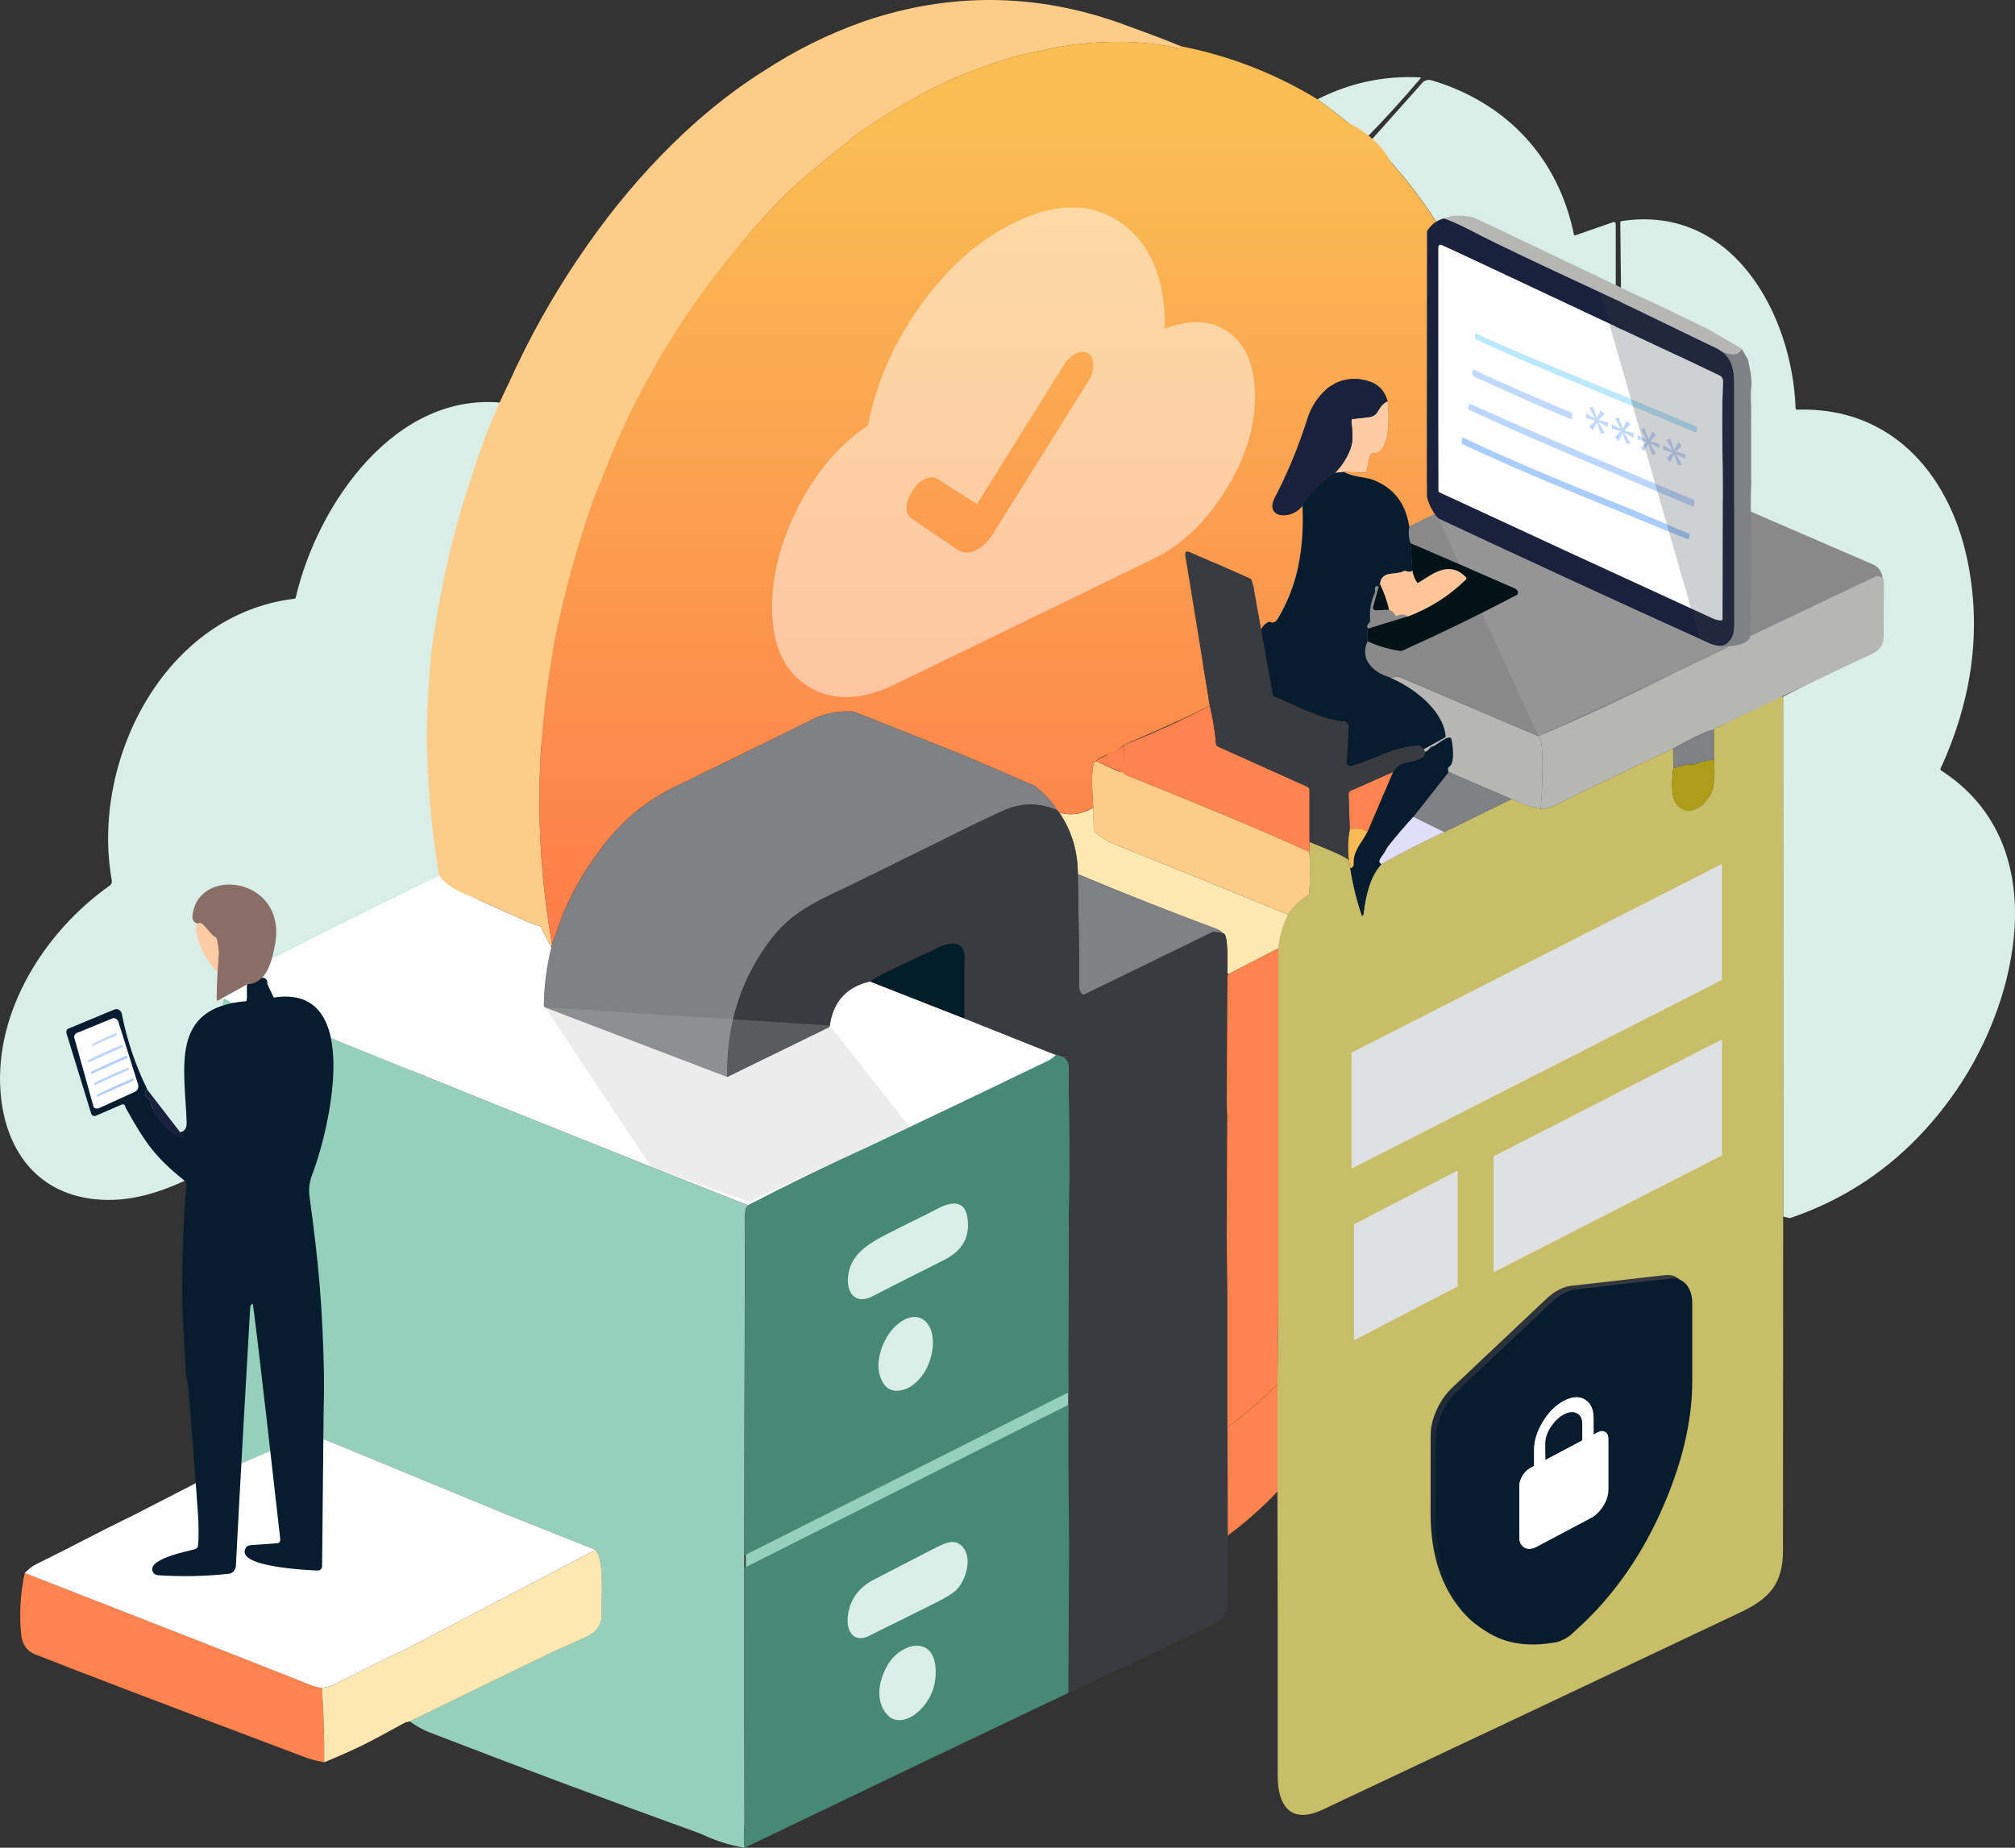 <?xml version="1.0" encoding="UTF-8"?>
<svg xmlns="http://www.w3.org/2000/svg" xmlns:xlink="http://www.w3.org/1999/xlink" viewBox="0 0 338.45 310.38">
  <rect x="0" y="0" width="338.45" height="310.38" fill="#333333" stroke="none"/>
  <defs>
    <linearGradient id="b" x1="244.39" y1="278.46" x2="276.05" y2="209.47" gradientUnits="userSpaceOnUse">
      <stop offset="0" stop-color="#071c2f"/>
      <stop offset="1" stop-color="#393b40"/>
    </linearGradient>
    <linearGradient id="c" x1="172.68" y1="194.53" x2="172.68" y2="22.3" gradientUnits="userSpaceOnUse">
      <stop offset="0" stop-color="#ff6a47"/>
      <stop offset=".72" stop-color="#fba650"/>
      <stop offset="1" stop-color="#fabd54"/>
    </linearGradient>
  </defs>
  <g style="isolation: isolate;">
    <g id="a" data-name="Layer 1">
      <path d="m316.29,94.13l-44.83-19.91-66.92,26.01,25.18,10.95c.7,1.26,2.14,2.18,3.7,2.61l1.28-.09c.19-.01.34,0,.44.05l23.26,9.91c4.12-1.74,8.19-3.56,12.23-5.45l45.65-20.35v-3.73Z" style="fill: #fff; mix-blend-mode: multiply; opacity: .42;"/>
      <polygon points="241.59 87.09 258.41 123.66 290.11 108.69 241.59 87.09" style="fill: #b6b6b5; mix-blend-mode: multiply; opacity: .26;"/>
      <g>
        <path d="m179.65,233.42c-.02-12.18.02-24.35.14-36.53.02-5.76-.01-11.53-.1-17.29-.02-1.11.19-1.86-.85-2.58l-1.28-.43c-.39.35-.7.7-1.18.93-10,4.84-20.02,9.63-30.07,14.38-6.86,3.11-13.68,6.42-20.46,9.95-.31.34-.47.89-.47,1.66-.07,21.15-.12,40.2-.13,104.83l53.97-27.15c.14-47.75.29-47.77.43-47.77Z" style="fill: #96d0bd;"/>
        <path d="m154.96,293.94s-.05-.01-.07-.03c0,0,0,.01.02.02.02,0,.04.01.06.01Z" style="fill: #96d0bd;"/>
        <path d="m156.88,252.47s-.06,0-.08,0c.02,0,.04,0,.06,0,0,0,.02,0,.02,0Z" style="fill: #96d0bd;"/>
      </g>
      <path d="m146.91,71.88c-5.88,2.08-11.46,4.85-16.73,8.3-12.44,7.8-23.25,19.58-31.34,31.73-4.42,6.56-8.24,13.44-11.48,20.65-2.46,4.99-4.52,10.15-6.17,15.46-2.63,7.73-4.6,15.63-5.92,23.69l-.9,5.5c-13.99,6.87-28,13.71-42.02,20.51-5.36,2.6-10.64,4.34-16.46,3.72-9.96-1.07-15.08-8.58-15.8-17.98-1.05-13.68,7.52-27.07,18.34-34.7.27-.19.41-.52.35-.85-3.61-19.99,8.78-44.73,30.66-47.33.12-.01.21-.1.24-.22,3.61-15.61,16.82-34.94,35.22-32.64.24.03.47-.1.57-.32,4.47-9.89,11.22-17.82,20.25-23.79l2.33.27c.76.09,1.33-.2,1.71-.85l1.03-1.78c13.02-4.58,27.84-1.31,33.68,12.28,2.37,5.51,3.18,11.61,2.45,18.33Z" style="fill: #d9eee7;"/>
      <path d="m229.43,23.23c-2.57-2.35-5.28-4.53-8.14-6.55,5.42-2.76,11.16-3.99,17.21-3.68.16,0,.19.07.08.19-2.94,3.47-5.99,6.82-9.15,10.05Z" style="fill: #d9eee7;"/>
      <path d="m254.76,79.53c-1.16-20.89-9.56-41.1-24.53-55.89l8.63-9.68c.45-.5.99-.65,1.64-.46,12.72,3.81,21.29,13.17,23.88,25.97.01.06.12.08.23.05,0,0,.01,0,.02,0l6.38-2.22c.15-.05.32.06.37.25,0,.04.01.07.01.11,0,10.39,0,20.78,0,31.19,0,1.78-.17,4.54.06,6.86.04.41-.12.51-.48.32-2.41-1.28-4.37-2.34-7.07-.96-3.07,1.57-6.11,3.06-9.14,4.46Z" style="fill: #d9eee7;"/>
      <path d="m299.52,204.35l-.03-87.33c4.83-2.5,9.73-4.87,14.69-7.12,1.41-.64,2.13-1.75,2.15-3.32.04-2.9.03-5.81-.03-8.72-.03-1.55-.61-2.57-1.74-3.06-13.98-6.05-28.05-12.13-42.21-18.23-.13-.06-.22-.17-.22-.29.21-12.97.22-25.93.02-38.9,0-.12.09-.22.21-.24,18.64-2.88,28.68,15.64,29.24,31.45,0,.13.11.23.25.22,0,0,0,0,0,0,16.32-.52,26.11,11.52,28.83,26.42,2.15,11.78.23,23.08-4.73,33.87-.06.12-.01.26.1.33,18.98,12.24,13.13,38.26,2.64,53.58-7.16,10.46-16.46,17.65-27.89,21.56-.11.04-.26.04-.43,0l-.85-.23Z" style="fill: #d9eee7;"/>
      <path d="m233.07,67.41c.28,1.84.63,8.97-2.51,8.76-.21-.02-.41.18-.47.46l-.55,2.56c-.03.14-.2.23-.4.22l-3.37-.14-1.55.18c1.15-1.17,2.01-2.52,2.59-4.03.58-1.5.3-3.08.18-4.67-.01-.2.06-.37.16-.38l2.68-.3c.73-.08,1.25-.39,1.55-.92.54-.97,1.11-1.56,1.69-1.75Z" style="fill: #fdcca7;"/>
      <path d="m225.76,79.28c1.65.95,3.45.79,4.87,1.33,3.47,1.33,5.51,3.95,6.1,7.84-.2.94-.14,1.87.2,2.81l.31,4.64c-.34.18-.69.19-1.06.04-.14-.06-.29-.06-.41,0-1.49.74-3.71-.17-3.99,2.16l-.2.46c-.51-.23-.72-.03-.62.6.02.15,0,.32-.07.46-.65,1.47-.9,3.01-.76,4.62,0,.13-.05.26-.15.36-.38.36-.45.68-.2.97-.17.78-.2,1.5-.07,2.14-1.44,2.99.94,5.32,3.72,6.08,3.84,1.62,8.87,5.29,9.4,9.76.02.15-.05.29-.18.36l-3.53,1.96-.51-.51c-.09-.08-.24-.13-.43-.12-4.16.21-7.37,2.37-11.17,3.41-.35.09-.71-.1-.81-.43-.02-.06-.03-.13-.02-.2l.35-5.89c.03-.49-.3-.91-.72-.94-3.73-.26-8.31-2.73-11.78-4.2-.14-.06-.23-.18-.26-.32l-1.96-10.91c.27-.54.67-.95,1.19-1.24.11-.06.26-.06.41,0,.47.18.86,0,1.18-.52,3.54-5.91,4.51-12.23,4.19-19.1,1.36-2.2,3.17-4.01,5.42-5.44l1.55-.18Z" style="fill: #071c2f;"/>
      <path d="m236.93,91.25c5.81,2.49,11.61,5.01,17.4,7.55.55.24.74.6.58,1.06-6.32,3.33-12.75,6.46-19.29,9.41-.14.06-.29.09-.45.07-1.89-.27-3.71-.81-5.46-1.61-.12-.64-.1-1.36.07-2.14l6.66-2.04c3.7-1.39,6.95-3.46,9.76-6.21.11-.11.11-.28,0-.38-2.77-2.8-5.38-.69-7.92.91-.11.07-.25.04-.32-.07-.38-.59-.62-1.23-.73-1.9l-.31-4.64Z" style="fill: #021216;"/>
      <path d="m236.45,103.54c-.57-.39-1.16-.42-1.77-.1-.11.06-.24.02-.3-.09-.24-.44-.59-.75-1.06-.93-.36-1.49-.87-2.93-1.53-4.31.28-2.33,2.5-1.42,3.99-2.16.13-.06.28-.06.41,0,.37.15.72.14,1.06-.04.11.68.35,1.31.73,1.9.07.11.21.13.32.07,2.54-1.6,5.15-3.71,7.92-.91.11.11.11.28,0,.38-2.81,2.74-6.07,4.81-9.76,6.21Z" style="fill: #fec698;"/>
      <path d="m231.78,98.1c.66,1.38,1.17,2.82,1.53,4.31l-2.24.11c-.24.01-.45-.19-.45-.45,0-.05,0-.1.02-.15l.95-3.36.2-.46Z" style="fill: #021216;"/>
      <path d="m299.15,117.01c-3.65,1.76-7.3,3.52-10.96,5.28-.18.09-.2.17-.33.31-1.48.08-5.32,2.4-6.83,3.15-6.73,3.14-13.41,6.35-20.06,9.65-.67.33-1.4.49-2.19.47.2-2.01.75-11.8-.37-12.22,7.89-3.34,15.63-6.95,23.22-10.81l16.04-7.64c.36-.17.77-.13,1.08.12.85.68,1.38,1.7,1.24,2.88-.15,1.21-.09,4.59-.59,5.41-.11.17-.17.33-.15.39.12.5.03.94-.28,1.31-.13.15-.18.31-.16.43l.09.43c.02.11.11.2.22.24.27.08.28.28.03.59Z" style="fill: #b6b6b5;"/>
      <path d="m188.52,4.02c-14.47-5.22-28.96-5.36-43.48-.41-5.88,2.08-11.46,4.85-16.73,8.3-12.44,7.8-23.25,19.58-31.34,31.73-4.42,6.56-8.24,13.44-11.48,20.65-2.46,4.99-4.52,10.15-6.17,15.46-2.63,7.73-4.6,15.63-5.92,23.69l-.9,5.5c-.44,4.65-.71,9.17-.8,13.54,0,8.27.69,16.47,2.06,24.61.91,1.18,2.1,2.09,3.58,2.74,3.59,1.56,7.17,3.16,10.73,4.79.79.36,1.6.65,2.43.88.16.04.28.14.34.26l1.76,3.41.12-.58c-2.64-15.06-2.8-30.16-.5-45.28l.93-5.69c1.65-8.13,3.85-16.1,6.61-23.92l2.1-5.22c2.22-5.64,4.83-11.1,7.82-16.37l.78-1.39c3.56-6.18,7.59-12.03,12.09-17.55,3.13-3.91,6.48-7.63,10.06-11.16l2.83-2.54,7.9-6.47,1.51-1.08c2.76-1.94,5.63-3.72,8.59-5.34,3.74-2.16,7.65-3.94,11.73-5.34,3.2-1.22,6.49-2.14,9.85-2.77,3.37-.78,6.78-1.24,10.24-1.37,4.22-.22,8.35.09,12.4.93.42.23.67.14.74-.25-2.34-.97-5.63-2.22-9.86-3.74Z" style="fill: #fdcc89;"/>
      <path d="m258.41,123.66c1.12.41.57,10.21.37,12.22-1.86-.35-3.49-.89-4.88-1.64l-10.59-4.55c-.18-.4-.16-.69.06-.86.1-.08.19-.17.28-.28.82-1.03-2.36-3.27-3.06-3.13-.14.03-.27.11-.36.24-.24.31-.53.54-.87.67l-.25-.45,3.53-1.96c.12-.07.19-.21.18-.36-.53-4.47-5.56-8.14-9.4-9.76l1.28-.09c.19-.01.34,0,.44.05l23.26,9.91Z" style="fill: #b6b6b5;"/>
      <path d="m299.15,117.01c.12.03.23.03.33,0l.03,87.33c-.02,18.7-.03,37.39-.03,56.08,0,5.63-2.28,8.11-7.17,10.43-23.37,11.07-46.75,22.11-70.15,33.13-5.42,2.55-7.56-.74-7.55-5.69.02-15.89,0-31.82-.04-47.77v-17.87s.13-14.15.13-14.15v-59.22c.23-1.98.78-3.87,1.64-5.67.9-1.29,2.01-2.37,3.32-3.23.12-.08.2-.21.22-.35.2-2.36.21-4.67.03-6.93l.04-1.69s5.74,2.2,6.6,3.01l.25,1.41c.42,2.7,1.07,5.34,1.94,7.93.01.04.05.06.08.05,0,0,0,0,0,0l.07-.04c.06-.04.1-.12.12-.22.33-2.81,1.02-6.29,3.02-8.41,3.45-1.94,6.97-3.73,10.57-5.38l11.3-5.54c1.39.75,3.02,1.3,4.88,1.64.8.02,1.53-.14,2.19-.47,6.65-3.29,13.33-6.51,20.06-9.65l.02,3.29c-.19,1.71-.55,5.1.84,6.37,2.4,2.2,5.57-.97,5.92-3.49.2-1.45.22-2.9.06-4.33v-4.99c.12-.14.14-.22.33-.31,3.65-1.76,7.31-3.52,10.96-5.28Z" style="fill: #c9be68;"/>
      <path d="m203.22,118.54c.51,2.14.86,4.27,1.04,6.4.02.19.13.36.28.43l15.06,6.77c.22.1.36.31.36.53v8.75l-.04,1.69c-10.11-4.59-20.43-8.73-30.72-12.89-.16-.07-.28-.16-.35-.28l-.14-.25.07-4.55c4.93-1.94,9.74-4.14,14.44-6.6Z" style="fill: #ff834e;"/>
      <path d="m143.36,119.53l18.3,7.25,12.09,5.21c1.57,1.14,2.86,2.52,3.85,4.12-3.09-1.33-6.18-1.29-9.27.14-3.41,1.58-6.79,3.22-10.14,4.91l-15.8,7.78c-5.91,2.73-9.5,4.54-12.63,8.53-5.21,6.64-7.74,14.45-7.61,23.42l-30.59-11.68c-.13-.05-.22-.18-.21-.32.04-3.33.46-6.56,1.25-9.72l.12-.58c.31-.69.73-1.82,1.26-3.37,1.4-4.11,3.72-8.32,6.97-12.64,3.15-4.32,7.11-7.69,11.86-10.12l12.64-6.17,11.75-5.79c1.95-.76,4-1.09,6.17-.98Z" style="fill: #808185;"/>
      <path d="m287.87,122.6v4.99c-1.05.14-2.07.39-3.07.73-.63.22-1.26-.02-1.95.22-.59.21-1.19.37-1.79.5l-.02-3.29c1.51-.75,5.36-3.07,6.83-3.15Z" style="fill: #808185;"/>
      <path d="m243.32,129.69l-5.92,7.52c-1.49,1.61-2.92,3.29-4.31,5.05-.06.08-.25.4-.56.97-.28.52-1.37,1.5-.5,1.93-2,2.12-2.68,5.61-3.02,8.41-.01.1-.06.19-.12.22l-.07.04s-.07,0-.08-.04c0,0,0,0,0-.01-.87-2.59-1.52-5.23-1.94-7.93.19-.05.34-.15.46-.29.08-.1.11-.25.1-.42-.14-2.17,1.31-3.47,2.32-5.43l4.3-10.06c.51-.75.97-1.23,1.92-1.47.85-.21,3.46-.52,3.46-1.86.34-.13.63-.36.87-.67.09-.13.22-.21.36-.24.7-.14,2.6-2.07,3.17-1.37.06.07.71,3.47-.11,4.5-.09.11-.18.21-.28.28-.22.17-.24.46-.06.86Z" style="fill: #071c2f;"/>
      <path d="m287.87,127.6c.16,1.44.14,2.88-.06,4.33-.35,2.53-3.52,5.69-5.92,3.49-1.39-1.27-1.02-4.66-.84-6.37.6-.13,1.2-.29,1.79-.5.69-.24,1.32,0,1.95-.22,1-.35,2.03-.59,3.07-.73Z" style="fill: #ad9d19;"/>
      <path d="m184.04,127.85l3.95,1.79.72.05.14.25c.07.11.19.21.35.28,10.29,4.16,20.61,8.3,30.72,12.89.19,2.26.18,4.57-.03,6.93-.01.14-.09.27-.22.35-1.31.86-2.42,1.94-3.32,3.23-9.85-4.02-19.71-8.02-29.58-12-.97-.39-1.93-1.03-2.88-1.91-.12-.11-.18-.25-.19-.39l-.08-3.66c-.07-1.21-.57-7.46.4-7.82Z" style="fill: #fdcc89;"/>
      <path d="m234,129.65l-4.3,10.06c-.93-.51-1.92-.64-2.98-.38l-.2-6c0-.21.12-.41.32-.5l7.17-3.18Z" style="fill: #ff834e;"/>
      <path d="m243.32,129.69l10.59,4.55-11.3,5.54-5.2-2.56,5.92-7.52Z" style="fill: #808185;"/>
      <path d="m183.63,135.67l.08,3.66c0,.14.07.28.19.39.95.89,1.91,1.52,2.88,1.91,9.87,3.98,19.73,7.98,29.58,12-.87,1.8-1.42,3.69-1.64,5.67l-8.34,4.31-.12-.02c-.06-.01-.11-.07-.11-.15.01-1.52.2-6.71-.7-6.65-.33-.34-.69-.59-1.07-.73-7.84-2.91-15.62-5.99-23.34-9.23-.01-3.82-1.04-7.25-3.09-10.29,2.05.5,3.94.22,5.69-.87Z" style="fill: #fee8b2;"/>
      <path d="m237.4,137.21l5.2,2.56c-3.6,1.65-7.12,3.44-10.57,5.38-.87-.43.22-1.41.5-1.93.31-.57.5-.89.56-.97,1.38-1.76,2.82-3.44,4.31-5.05Z" style="fill: #e0def9;"/>
      <path d="m229.69,139.7c-1.01,1.96-2.46,3.26-2.32,5.43.01.17-.03.33-.1.42-.12.15-.28.24-.46.29l-.25-1.41c-.22-1.71-.17-3.42.15-5.11,1.06-.26,2.06-.14,2.98.38Z" style="fill: #fabb56;"/>
      <path d="m181.04,146.83c7.72,3.25,15.5,6.32,23.34,9.23.39.15.74.39,1.07.73-.96-.27-1.62-.32-1.97-.14-7.13,3.5-14.28,6.98-21.44,10.45-.53-.15-.78-.61-.77-1.38.03-2.18-.05-8.48-.23-18.88Z" style="fill: #808185;"/>
      <path d="m73.76,147.1c.91,1.18,2.1,2.09,3.58,2.74,3.59,1.56,7.17,3.16,10.73,4.79.79.36,1.6.65,2.43.88.16.04.28.14.34.26l1.76,3.41c-.79,3.15-1.21,6.39-1.25,9.72,0,.14.08.27.21.32l30.59,11.68,16.98-8.29c.13-.06.22-.19.24-.33.54-4,2.79-6.48,6.73-7.42l15.88,6.22,15.36,6.13c-.39.35-.7.7-1.18.93-10,4.84-20.02,9.63-30.07,14.38-6.86,3.11-13.68,6.42-20.46,9.95l-16.23-6.43-15.02-6.01-11.19-4.48-27.77-11.24-13.83-5.78c-.23-.1-.42-.15-.47-.13-1.16.37-2.19.21-3.08-.48-.14-.11-.3-.16-.46-.14-.85.11-1.3-.24-1.34-1.03-.02-.53.19-.9.63-1.13,11.41-5.94,23.7-12.1,36.88-18.5Z" style="fill: #fff;"/>
      <path d="m182.58,172.62c0-.17-.05-.33-.16-.43-.72-.68-.88-1.53-.48-2.53.07-.18.05-.38-.05-.5l-.31-.39c-.1-.12-.11-.28-.03-.39l.86-1.11c.08-.1.05-.14-.08-.12-.2.03-.29.01-.29-.06-.53-.15-.78-.61-.77-1.38.03-2.18-.05-8.48-.23-18.88-.01-3.82-1.04-7.25-3.09-10.29l-.35-.43c-3.09-1.33-6.18-1.29-9.27.14-3.41,1.58-6.79,3.22-10.14,4.91l-15.8,7.78c-5.91,2.73-9.5,4.54-12.63,8.53-5.21,6.64-7.74,14.45-7.61,23.42l16.98-8.29c.13-.06.22-.19.24-.33.54-4,2.79-6.48,6.73-7.42l2.21-1.28c3.06-1.46,6.12-2.92,9.2-4.36,2.64-1.24,4.9-1.1,4.46,2.66v9.19s15.37,6.13,15.37,6.13l1.28.43c.22-.09.46-.13.71-.12.04,0,.08,0,.12,0,.16-.02.26-.12.23-.2l-.03-.09c-.04-.1-.02-.2.03-.25l1.25-1.18c.11-.11.26-.17.43-.19,1.55-.17,1.2-1.89,1.23-2.96Z" style="fill: #393b40;"/>
      <path d="m161.97,161.88v9.19s-15.86-6.22-15.86-6.22l2.21-1.28c3.06-1.46,6.12-2.92,9.2-4.36,2.64-1.24,4.9-1.1,4.46,2.66Z" style="fill: #031e29;"/>
      <path d="m206.29,163.74l.09-.13-.12-.02c-.06-.01-.11-.07-.11-.15.01-1.52.2-6.71-.7-6.65-.96-.27-1.62-.32-1.97-.14-7.13,3.5-14.28,6.98-21.44,10.45,0,.07.1.09.29.06.14-.02.16.02.08.12l-.86,1.11c-.08.11-.07.27.03.39l.31.39c.11.13.13.32.05.5-.39,1.01-.23,1.85.48,2.53.11.1.16.26.16.43-.03,1.08.32,2.79-1.23,2.96-.17.02-.32.08-.43.19l-1.25,1.18c-.06.06-.07.15-.03.25l.03.09s0,.04,0,.07c-.03.09-.18.16-.35.14-.25-.02-.49.02-.71.12,1.04.72.83,1.47.85,2.58.09,5.77.12,11.53.1,17.29-.21,20.82-.21,41.65,0,62.47l-.12,24.38c8.26-3.78,16.46-7.67,24.61-11.68,1.16-.57,2.03-1.47,2.09-2.72.13-2.8.15-6.8.07-12.02l-.06-18.17v-22.06l-.12-9.99.09-20.5-.09-1.44.13-21.76c0-.07.04-.17.11-.27Z" style="fill: #393b40;"/>
      <path d="m206.37,163.61l-.09.13c-.07.11-.11.21-.11.27l-.13,21.76.09,1.44-.09,20.5.12,9.99v22.06c3.56-2.78,5.69-4.55,6.4-5.31.82-.89,1.5-1.49,2.03-1.79l.13-14.15v-59.22l-8.34,4.31Z" style="fill: #ff834e;"/>
      <path d="m125.63,202.46l-16.23-6.43-15.02-6.01-11.19-4.48-27.77-11.24-13.83-5.78c-.23-.1-.42-.15-.47-.13-1.16.37-2.19.21-3.08-.48-.14-.11-.3-.16-.46-.14-.85.11-1.67,79.27-1.67,79.27l8.36,3.28c.03-.19.13-.34.3-.44.1-.06.18-.18.23-.32.12-.39.72-.7,1.78-.93.54-.12.91-.42,1.11-.9l1.11-2.71-1.89-1.36c-.28-.2-.26-.37.05-.51l4.75-2.11c.28-.12.64-.12.98.02l30.82,12.7,16.53,6.58c1.53,2.1.9,8.05,1,10.79.07,1.76-.84,3.06-2.73,3.9-1.99.89-3.99,1.79-5.97,2.69l-23.51,11.43c1.06.79,2.13,1.39,3.21,1.81,15.17,5.87,30.41,11.56,45.71,17.09,2.34,1.13,4.78,1.91,7.31,2.34-.11-.75-.14-1.47-.11-2.16.07-1.31.1-1.98.1-2-.09-25.57-.06-59.61.09-102.11,0-.77.16-1.32.47-1.66Z" style="fill: #96d0bd;"/>
      <path d="m214.59,232.66v17.87c-2.59,2.72-5.37,5.19-8.36,7.41l-.06-18.17c3.56-2.78,5.69-4.55,6.4-5.31.82-.89,1.5-1.49,2.03-1.79Z" style="fill: #ff834e;"/>
      <path d="m4.16,264.23c24.39,9.51,40.4,15.79,48.04,18.83.64.25,1.26.42,1.87.49.29,4.15.42,8.31.38,12.48-1.03-.23-2.04-.4-3.01-.77-24.18-9.12-39.38-14.91-45.58-17.38-1.38-.55-2.16-1.71-2.32-3.49-.32-3.42-.11-6.8.62-10.16Z" style="fill: #ff834e;"/>
      <g style="mix-blend-mode: darken;">
        <path d="m257.25,259.25l9.1-4.82c.82-.43,1.51-1.12,2.08-2.04s.85-1.84.85-2.75v-8.49c0-.59-.18-.98-.54-1.19s-.8-.17-1.33.11l-.62.33v-2.76c0-1.52-.49-2.56-1.47-3.13s-2.15-.48-3.52.24-2.55,1.89-3.52,3.49-1.47,3.16-1.47,4.68v2.76l-.62.33c-.53.28-.97.71-1.33,1.3s-.54,1.17-.54,1.76v8.49c0,.91.28,1.53.85,1.85s1.26.27,2.08-.16Zm1.43-14.57v-2.76c0-.92.31-1.86.94-2.81s1.35-1.65,2.18-2.09,1.56-.51,2.18-.22c.62.29.94.9.94,1.82v2.76l-6.24,3.3Zm3.12,30.11c-.35.18-.68.32-.99.42s-.61.15-.88.16c-5.99,1-10.76-.56-14.31-4.68-3.55-4.13-5.33-9.62-5.33-16.48v-13.04c0-1.39.34-2.84,1.02-4.35.68-1.51,1.61-2.8,2.78-3.88l15.65-14.77c.67-.63,1.35-1.13,2.06-1.5s1.39-.6,2.06-.67l15.65-1.79c1.17-.16,2.11.14,2.81.92.7.78,1.05,1.86,1.05,3.25v13.04c0,6.86-1.79,14.24-5.36,22.14-3.58,7.9-8.36,14.51-14.34,19.84-.27.28-.57.54-.88.78s-.64.44-.99.63Z" style="fill: url(#b);"/>
        <path d="m268.75,239.95c-.36-.21-.8-.17-1.33.11l-.62.33v-2.76c0-1.52-.49-2.56-1.47-3.13s-2.15-.48-3.52.24c-1.37.73-2.55,1.89-3.52,3.49-.98,1.6-1.47,3.16-1.47,4.68v2.76l-.62.33c-.53.28-.97.71-1.33,1.3-.36.59-.54,1.17-.54,1.76v8.49c0,.91.28,1.53.85,1.85.57.33,1.26.27,2.08-.16l9.1-4.82c.82-.43,1.51-1.12,2.08-2.04.57-.93.85-1.84.85-2.75v-8.49c0-.59-.18-.98-.54-1.19Zm-3.83,1.43l-6.24,3.3v-2.76c0-.92.31-1.86.94-2.81s1.35-1.65,2.18-2.09c.83-.44,1.56-.51,2.18-.22.62.29.94.9.94,1.82v2.76Z" style="fill: #fff;"/>
      </g>
      <g style="mix-blend-mode: color-dodge;">
        <path d="m258.12,259.83l9.1-4.82c.82-.43,1.51-1.12,2.08-2.04s.85-1.84.85-2.75v-8.49c0-.59-.18-.98-.54-1.19s-.8-.17-1.33.11l-.62.33v-2.76c0-1.52-.49-2.56-1.47-3.13s-2.15-.48-3.52.24-2.55,1.89-3.52,3.49-1.47,3.16-1.47,4.68v2.76l-.62.33c-.53.28-.97.71-1.33,1.3s-.54,1.17-.54,1.76v8.49c0,.91.28,1.53.85,1.85s1.26.27,2.08-.16Zm1.43-14.57v-2.76c0-.92.31-1.86.94-2.81s1.35-1.65,2.18-2.09,1.56-.51,2.18-.22c.62.29.94.9.94,1.82v2.76l-6.24,3.3Zm3.12,30.11c-.35.18-.68.32-.99.42s-.61.15-.88.16c-5.99,1-10.76-.56-14.31-4.68-3.55-4.13-5.33-9.62-5.33-16.48v-13.04c0-1.39.34-2.84,1.02-4.35.68-1.51,1.61-2.8,2.78-3.88l15.65-14.77c.67-.63,1.35-1.13,2.06-1.5s1.39-.6,2.06-.67l15.65-1.79c1.17-.16,2.11.14,2.81.92.7.78,1.05,1.86,1.05,3.25v13.04c0,6.86-1.79,14.24-5.36,22.14-3.58,7.9-8.36,14.51-14.34,19.84-.27.28-.57.54-.88.78s-.64.44-.99.63Z" style="fill: #071c2f;"/>
        <path d="m269.62,240.53c-.36-.21-.8-.17-1.33.11l-.62.33v-2.76c0-1.52-.49-2.56-1.47-3.13s-2.15-.48-3.52.24c-1.37.73-2.55,1.89-3.52,3.49-.98,1.6-1.47,3.16-1.47,4.68v2.76l-.62.33c-.53.28-.97.71-1.33,1.3-.36.59-.54,1.17-.54,1.76v8.49c0,.91.28,1.53.85,1.85.57.33,1.26.27,2.08-.16l9.1-4.82c.82-.43,1.51-1.12,2.08-2.04.57-.93.85-1.84.85-2.75v-8.49c0-.59-.18-.98-.54-1.19Zm-3.83,1.43l-6.24,3.3v-2.76c0-.92.31-1.86.94-2.81s1.35-1.65,2.18-2.09c.83-.44,1.56-.51,2.18-.22.62.29.94.9.94,1.82v2.76Z" style="fill: #fff;"/>
      </g>
      <path d="m233.77,27.4c-1.68-2.96-4.22-5.32-7.27-6.71-1.68-1.4-3.42-2.74-5.21-4.01-7.06-4.31-14.69-7.28-22.91-8.91-.07.39-.31.48-.74.25-4.05-.84-8.18-1.15-12.4-.93-3.46.13-6.87.59-10.24,1.37-3.37.63-6.65,1.55-9.85,2.77-4.08,1.41-7.99,3.19-11.73,5.34-2.97,1.62-5.83,3.4-8.59,5.34l-1.51,1.08-7.9,6.47-2.83,2.54c-3.58,3.53-6.93,7.25-10.06,11.16-4.5,5.52-8.53,11.37-12.09,17.55l-.78,1.39c-2.99,5.27-5.6,10.73-7.82,16.37l-2.1,5.22c-2.76,7.82-4.96,15.8-6.61,23.92l-.93,5.69c-2.3,15.13-2.13,30.22.5,45.28.31-.69.73-1.82,1.26-3.37,1.4-4.11,3.72-8.32,6.97-12.64,3.15-4.32,7.11-7.69,11.86-10.12l12.64-6.17,11.75-5.79c1.95-.76,4-1.09,6.17-.98l18.29,7.25,12.09,5.21c1.57,1.14,2.86,2.52,3.85,4.12l.35.43c2.05.5,3.94.22,5.69-.87-.06-1.21-.57-7.46.4-7.82.86-.63,1.71-1.05,2.56-1.25.66-.16,2.18-1.46,2.18-1.46h0s9.74-4.14,14.44-6.6l-1.15-7.02c1.58-3.39,2.47-7.22,2.47-11.28,0-1.96-.22-3.87-.62-5.71l5.98,2.64c.16.07.27.18.31.3l.33,1.04,1.27,7.25c.27-.54.67-.95,1.19-1.24.11-.06.26-.06.41,0,.47.18.86,0,1.18-.52,3.54-5.91,4.51-12.23,4.19-19.1-1.03,1.51-3.23,2.02-4.37,1.37,5.75-5.56,9.41-13.25,9.74-21.8,1.97-.99,4.05-1.08,6.24-.25,1.39.6,2.27,1.66,2.66,3.2.28,1.84.63,8.97-2.51,8.76-.21-.02-.41.18-.47.46l-.55,2.56c-.03.14-.2.23-.4.22l-3.37-.14c1.65.95,3.45.79,4.87,1.33,3.47,1.33,5.51,3.95,6.1,7.84l18.03-8.92c-1.06-19.18-8.24-37.77-20.99-52.13Z" style="fill: url(#c);"/>
      <g>
        <path d="m87.46,279.14s.06-.01.09-.03c-.04.02-.09.02-.13.02.01,0,.02,0,.04,0Z" style="fill: none;"/>
        <path d="m100.05,260.34l-32.18,16.85-1.76.8c-5.25,2.51-5.06,2.6-10.31,5.11-.27.13-.55.22-.85.27-.42.08-.72.14-.88.18.29,4.15.42,8.31.38,12.48,6.52-2.72,7.43-3.34,13.64-6.7h0l.76-.18,23.51-11.43c1.99-.9,3.98-1.8,5.97-2.69,1.88-.84,2.79-2.14,2.73-3.9-.1-2.74.53-8.69-1-10.79Z" style="fill: #fee8b2;"/>
        <path d="m83.51,253.75l-30.82-12.7c-.34-.14-.69-.15-.98-.02l-18.8,8.1-10.39,5.34c-7.31,3.56-9.17,4.71-16.47,8.3-.76.37-1.3.9-1.9,1.46,24.39,9.51,40.4,15.79,48.04,18.83.64.25,1.26.42,1.87.49.17-.04.46-.1.88-.18.3-.06.58-.15.85-.27,5.25-2.51,5.06-2.6,10.31-5.11l1.76-.8,32.18-16.85-16.53-6.58Z" style="fill: #fff;"/>
      </g>
      <g>
        <path d="m154.73,294.54s-.05-.01-.07-.03c0,0,0,.01.02.02.02,0,.04.01.06.01Z" style="fill: none;"/>
        <path d="m156.65,253.07s-.06,0-.08,0c.02,0,.04,0,.06,0,0,0,.02,0,.02,0Z" style="fill: none;"/>
        <path d="m179.43,234.03c-.02-12.18.02-24.35.14-36.53.02-5.76-.01-11.53-.1-17.29-.02-1.11.19-1.86-.85-2.58l-1.28-.43c-.39.35-.7.7-1.18.93-10,4.84-20.02,9.63-30.07,14.38-6.86,3.11-13.68,6.42-20.46,9.95-.31.34-.47.89-.47,1.66-.07,21.15-.12,40.2-.13,57.15l53.97-27.15c.14-.07.29-.09.43-.09Z" style="fill: #488975;"/>
        <path d="m125.02,263.27c-.01,16.28,0,30.61.04,42.95,0,.02-.03.68-.1,2-.03.69,0,1.41.11,2.16l29.05-13.93,25.33-12.09.12-24.38c-.08-8-.12-15.99-.14-23.99l-54.06,27.2c-.11.06-.23.08-.35.09Zm31.63-10.2s-.02,0-.02,0c-.02,0-.04,0-.06,0,.03,0,.05,0,.08,0Zm-.15.01s-.04,0-.06,0c.02,0,.04,0,.06,0Zm-.11,0s-.03,0-.04-.01c.01,0,.03,0,.04.01Zm-.08-.03s-.01-.01-.02-.02c0,0,0,.01.02.02Zm-1.57,41.5s-.04,0-.06-.01c0,0,0-.01-.02-.02.02.01.05.03.07.03Zm-.11-.06s-.02-.03-.02-.04c0,.02.01.03.02.04Z" style="fill: #488975;"/>
      </g>
      <path d="m230.41,64.22c1.39.6,2.27,1.66,2.66,3.2-.58.2-1.15.78-1.69,1.75-.3.53-.81.84-1.55.92l-2.68.3c-.1.01-.17.18-.16.38.12,1.59.4,3.18-.18,4.67-.58,1.51-1.45,2.85-2.59,4.03-2.25,1.43-4.06,3.25-5.42,5.44-1.7,2.49-6.59,2.28-4.64-1.41,2.11-4.01,3.93-8.42,5.46-13.25.63-1.99,1.78-3.7,3.46-5.14,2.29-1.57,4.73-1.87,7.33-.89Z" style="fill: #1a213c;"/>
      <path d="m150.35,114.94c-5.66,2.75-10.52,2.88-14.58.38-4.06-2.5-6.09-6.95-6.09-13.34,0-5.5,1.49-11.16,4.47-16.96,2.98-5.8,6.86-10.33,11.65-13.57,1.4-7.23,4.38-14.01,8.95-20.32,4.56-6.31,9.79-10.9,15.69-13.76,6.76-3.28,12.53-3.38,17.32-.3s7.42,8.34,7.88,15.78v2.36c4.38-1.67,8-1.44,10.86.69,2.86,2.13,4.29,5.74,4.29,10.82s-1.68,10.51-5.04,15.81c-3.36,5.3-7.34,9.07-11.95,11.31l-43.44,21.1Zm13.57-22.52c.58-.28,1.11-.66,1.59-1.12.47-.46.91-1.02,1.3-1.66l16.03-25.67c.53-.86.79-1.74.79-2.65s-.28-1.56-.83-1.95c-.55-.39-1.25-.38-2.08.03s-1.53,1.07-2.08,1.99l-14.54,23.28-6.66-4.24c-.58-.37-1.3-.35-2.15.06s-1.53,1.08-2.06,2.02c-.64.99-.96,1.92-.96,2.81s.32,1.51.96,1.88l7.79,5.26c.42.25.87.37,1.37.36.5,0,1-.14,1.52-.39Z" style="fill: #fff; opacity: .48;"/>
      <path d="m146.34,217.86c-2.78,1.24-4.1-.76-3.91-3.25.39-4.94,5.28-6.58,10.18-9.14,1.7-.81,3.39-1.66,5.08-2.54,1.98-1.03,4.29-1.38,4.77,1.4.58,3.29-.71,5.73-3.86,7.31-4.09,2.05-8.18,4.12-12.26,6.21Z" style="fill: #d9eee7;"/>
      <path d="m152.73,233.07c-1.94.91-3.37.71-4.28-.6-1.89-2.72-.52-6.92,1.51-9.25,4.05-4.29,7.51-1.04,6.6,3.83-.51,2.71-1.79,4.71-3.83,6.02Z" style="fill: #d9eee7;"/>
      <path d="m146.36,274.59c-2.69,1.6-4.19-.31-3.98-2.83.24-2.88,1.73-5.03,4.46-6.45,3.24-1.68,6.48-3.36,9.74-5.03,2-.98,3.79-2.12,5.25-.26,1.47,1.86.39,5.43-1.16,7.02-.55.56-1.68,1.27-3.39,2.13-3.66,1.83-7.3,3.64-10.93,5.42Z" style="fill: #d9eee7;"/>
      <path d="m149.48,288.48c-2.63-2.3-1.98-5.98-.45-8.69,2.07-3.75,7.91-5.39,8.13.73.09,2.58-.75,4.79-2.52,6.63-1.3,1.35-3.42,2.47-5.16,1.33Z" style="fill: #d9eee7;"/>
      <path d="m188.78,125.14l.07,4.8-4.81-2.09c.86-.63,4.45-2.14,4.74-2.71Z" style="fill: #ff834e;"/>
      <path d="m201.73,93.56l8.17,3.62c.16.07.27.18.31.3l.33,1.05,1.27,7.25,1.96,10.91c.03.14.12.26.26.32,3.47,1.47,8.05,3.94,11.78,4.2.43.03.75.45.72.94l-.35,5.89c-.02.34.26.63.62.65.07,0,.14,0,.21-.02,3.79-1.04,7.01-3.2,11.17-3.41.18,0,.34.04.43.12l.51.51.25.45c0,1.34-2.61,1.65-3.46,1.86-.95.24-1.41.72-1.92,1.47l-7.17,3.18c-.2.09-.32.28-.32.5l.2,6c-.32,1.69-.37,3.4-.15,5.11-.86-.81-6.6-3.01-6.6-3.01v-8.75c0-.23-.14-.43-.36-.53l-15.06-6.77c-.16-.07-.27-.24-.28-.43-.18-2.12-.53-4.26-1.04-6.4l-4.11-25.2c-.11-.69.14-.9.76-.62l1.86.84Z" style="fill: #393b40;"/>
      <polygon points="289.24 164.61 227.01 196.31 227.01 176.82 289.24 145.12 289.24 164.61" style="fill: #dfe0e2; mix-blend-mode: multiply;"/>
      <polygon points="244.84 216.1 227.42 225.15 227.42 205.66 244.84 196.61 244.84 216.1" style="fill: #dfe0e2; mix-blend-mode: multiply;"/>
      <polygon points="289.24 194.08 250.87 213.73 250.87 194.24 289.24 174.59 289.24 194.08" style="fill: #dfe0e2; mix-blend-mode: multiply;"/>
      <path d="m314.76,109.64l-25.06,11.95.42-12.89,24.79-11.81c.69-.33,1.49.14,1.54.9l-.1,9.39c-.01,1.06-.62,2.02-1.58,2.47Z" style="fill: #b6b6b5;"/>
      <g>
        <path d="m285.5,107.31c2.26,1.03,4.08,2.14,5.42-.3.3-.55.36-1.78.36-2.41,0-16.7,0-23.63,0-40.33,0-2.02-.25-3.77-2.34-5.37,3.57,1.21,3.57-.37,3.57-.37l1.1,1.9.46,2.33.12,1.4-.03,2.75.02,1.85-.04,2.41.05-6.57c-.13.94-.16,2.03-.08,3.28l.02,5.24v6.71s.03,1.2.03,1.2c-.08,1.58-.11,3.26-.07,5.04.14,7.05.08,14.09-.17,21.13-1.35,1.86-5.57,1.27-5.57,1.27l-2.85-1.16Z" style="fill: #808185;"/>
        <path d="m247.59,36.55l16.44,7.83,11.32,5.4,1.49.68,3.6,1.69,2.62,1.28,3.67,1.77,5.76,3.33c-.26.73-.98,1.99-4.83-.32-10.02-4.87-16.31-7.9-18.89-9.1-11.14-5.16-18.22-8.54-21.24-10.14-1.96-1.03-3.63-1.8-5.01-2.28l1.38-.4c1.24-.13,2.47-.04,3.69.26Z" style="fill: #b6b6b5;"/>
        <path d="m247.54,38.97c3.02,1.59,10.1,4.97,21.24,10.14,2.58,1.2,8.88,4.23,18.89,9.1,2.82,1.19,3.61,3.11,3.61,6.06,0,16.7,0,23.63,0,40.33,0,.63-.06,1.87-.36,2.41-1.35,2.44-3.16,1.33-5.42.3-14.68-6.64-29.31-13.39-43.9-20.23-.84-.89-1.48-2.06-1.91-3.51-.03-2.39-.04-4.96-.03-7.71.02-15.59.03-21.43.03-37.04.71-1.11,1.66-1.83,2.84-2.14,1.38.49,3.05,1.25,5.01,2.28Zm-5.46,2.17s-.07-.02-.11-.02c-.2,0-.36.15-.36.35v29.83s.02,11.16.02,11.16c0,.09.06.18.14.22,15.28,7.1,30.58,14.16,45.89,21.17.47.22.95.34,1.43.36,0,0,0,0,0,0,.13,0,.24-.1.24-.23l.03-17.43c.06-14.11-.27-12.41.04-22.47.01-.48-.2-.83-.64-1.04l-5.69-2.71" style="fill: #1a213c;"/>
        <path d="m242.07,41.15c-.19-.07-.39.03-.45.22-.01.03-.02.07-.02.11v29.83s.02,11.16.02,11.16c0,.09.06.18.14.22,15.28,7.1,30.58,14.16,45.89,21.17.47.22.95.34,1.43.36.13,0,.24-.09.24-.22h0s.03-17.43.03-17.43c.06-14.11-.27-12.41.04-22.47.01-.48-.2-.83-.64-1.04l-5.69-2.71c-.26,0-39.44-18.64-40.99-19.2Z" style="fill: #fff;"/>
        <path d="m275.18,67.55c3.19,1.33,6.38,2.67,9.56,4.02.36.15.44.48.24.99-.03.08-.11.12-.19.09,0,0,0,0,0,0l-9.41-3.94c-9.83-4.12-18.43-7.52-27.47-11.69-.1-.04-.16-.11-.16-.16v-.72c0-.06.05-.1.12-.1.02,0,.03,0,.05.01,9,4.06,18.16,7.73,27.28,11.49Z" style="fill: #bae8fe;"/>
        <path d="m248.91,63.86c-.67-.31-2.18-.7-1.47-1.75.03-.05.1-.06.16-.03.5.29,1.01.55,1.53.78,4.91,2.21,9.84,4.36,14.8,6.46.09.04.16.1.15.16l-.08.91s-.08.05-.16.02c-.01,0-.02,0-.03-.01-4.65-1.93-9.62-4.11-14.89-6.55Z" style="fill: #c2d9fe;"/>
        <path d="m274.02,79.55l10.41,4.38c.13.05.19.18.16.29-.06.18-.07.37-.04.56.04.28-.08.36-.35.25l-9.94-4.19c-9.18-3.9-18.37-7.74-27.41-11.96-.1-.05-.18-.11-.19-.15-.06-.29-.03-.57.1-.83.03-.05.11-.07.2-.03,8.98,4,18,7.9,27.07,11.68Z" style="fill: #bdd6ff;"/>
        <path d="m273.24,85.22l10.42,4.41c.1.04.17.11.16.15l-.14.76c-.01.05-.09.08-.17.05,0,0-.02,0-.03,0l-4.56-1.86c-14.19-5.82-22.33-9.01-33.29-14.14-.08-.04-.14-.1-.13-.14l.1-.89c0-.05.06-.08.12-.07.01,0,.02,0,.04.01,8.67,4.19,17.74,7.79,27.47,11.73Z" style="fill: #a8cdfe;"/>
        <g>
          <path d="m269.5,69.53l-.99,1.01v.02l1.57.42v.77l-1.57-.85v.02l1,1.77-.66.14-.62-1.84h-.02s-.68,1.31-.68,1.31l-.59-.65.99-.98v-.02l-1.54-.42v-.77l1.53.85v-.02l-.98-1.79.64-.13.65,1.84h.02s.64-1.32.64-1.32l.62.64Z" style="fill: #c2d9fe;"/>
          <path d="m273.83,71.31l-.99,1.01v.02l1.57.42v.77l-1.57-.85v.02l1,1.77-.66.14-.62-1.84h-.02s-.68,1.31-.68,1.31l-.59-.65.99-.98v-.02l-1.54-.42v-.77l1.53.85v-.02l-.98-1.79.64-.13.65,1.84h.02s.64-1.32.64-1.32l.62.64Z" style="fill: #c2d9fe;"/>
          <path d="m278.15,73.09l-.99,1.01v.02l1.57.42v.77l-1.57-.85v.02l1,1.77-.66.14-.62-1.84h-.02s-.68,1.31-.68,1.31l-.59-.65.99-.98v-.02l-1.54-.42v-.77l1.53.85v-.02l-.98-1.79.64-.13.65,1.84h.02s.64-1.32.64-1.32l.62.64Z" style="fill: #c2d9fe;"/>
          <path d="m282.47,74.87l-.99,1.01v.02l1.57.42v.77l-1.57-.85v.02l1,1.77-.66.14-.62-1.84h-.02s-.68,1.31-.68,1.31l-.59-.65.99-.98v-.02l-1.54-.42v-.77l1.53.85v-.02l-.98-1.79.64-.13.65,1.84h.02s.64-1.32.64-1.32l.62.64Z" style="fill: #c2d9fe;"/>
        </g>
      </g>
      <path d="m268.78,49.11s8.88,4.23,18.89,9.1c2.82,1.19,3.61,3.11,3.61,6.06,0,16.7,0,23.63,0,40.33,0,.63-.06,1.87-.36,2.41-1.35,2.44-5.42.3-5.42.3l-16.72-58.21Z" style="fill: #383c3f; mix-blend-mode: multiply; opacity: .24;"/>
      <polygon points="91.56 169.21 109.4 196.03 125.85 201.85 152.78 189.33 139.38 172.27 91.56 169.21" style="fill: #b6b6b5; mix-blend-mode: multiply; opacity: .26;"/>
      <g>
        <path d="m39.15,164.12c-3.26,2.33-13.03-16.27,1.59-8.83,9.12,8.96.49,10.08.82,10.05.51-.06-3.03-1.85-2.49-1.7.36.11.39.27.08.49Z" style="fill: #fdcca7;"/>
        <path d="m54.41,231.24l.02,6.38-.04-3.84-.29,29.31c0,.41-.34.74-.76.73-.01,0-.03,0-.04,0-1.29-.07-14.44-.58-11.89-3.99.11-.15.48-.27.94-.3l4.24-.29c.3-.02.51-.33.48-.68,0-.01,0-.02,0-.03,0,0-4.43-39.57-4.64-39.57l.17.02c-.33,0-.59.34-.58.74,0,0-1.86,32.31-2.4,43.3-.04.7-.54,1.27-1.18,1.34-3.95.43-7.9.51-11.83.25-.37-.03-.68-.18-.84-.41-1.53-2.24,5.76-3.63,6.97-3.96.29-.08.5-.33.53-.62.13-1.56.12-3.45-.04-5.67-.49-6.89-1.02-13.79-1.58-20.68l-.39-2.26-.55-9.42c-.29-6.23.05-16.39.6-22.57.03-.3-.12-.6-.39-.75-4.95-3.96-6.58-6.42-9.84-12.23,0-.28-.18-.53-.41-.55-.06,0-.12,0-.18.03l-4.4,1.91c-.3.12-.64-.02-.76-.32,0-.02-.01-.04-.02-.06l-4.14-13.46c-.1-.34.03-.68.31-.8l7.77-3.23c.44-.18.96.08,1.16.58.02.06.04.12.05.18.84,4.34,2.27,8.58,4.29,12.71-.56.54-.54.99.05,1.36.28.18.47.44.51.72.25,1.83,2.41,4.04,3.81,5.12,1.53.19,2.28-.37,2.23-1.67-.32-9.28-2.86-19.3,9.95-20.38.35-.03.06-2.49.2-2.75.02-.04.05-.08.07-.11.67-.82,1.56-1.17,2.68-1.06.42.04.71.45.64.91-.02.13,1.09,2.4,1.09,2.4,15.4-2.43,9.19,22.73,6.44,29.79-.45,1.17-.6,2.39-.43,3.64,1.53,11.17,2.21,18.58,2.43,30.23Z" style="fill: #071c2f;"/>
        <path d="m22.47,180.65c-.48-2.98-1.37-6.06-2.66-9.23-.14-.34-.51-.5-.84-.37l-6.04,2.47c-.34.14-.54.49-.45.81l3.21,11.51c.09.31.39.51.69.44.07-.02.14-.05.2-.1,1.96-1.51,4.1-2.7,6.42-3.57.33-.12.53-.42.45-.66,0-.02-.02-.04-.03-.06-.09-.17-.25-.27-.47-.3-.19-.02-.39-.42-.48-.94Z" style="fill: #112163;"/>
        <path d="m23.19,182.17c.16.49-.08,1.02-.55,1.24l-6.06,2.76s-.59.13-.79-.13c-.05-.06-.08-.14-.1-.21l-3.21-11.51c-.09-.32.11-.67.45-.81l6.04-2.47c.33-.13.84.37.84.37l3.38,10.76Z" style="fill: #fff;"/>
        <path d="m24.74,183.04l6.19,8.02c-2.29.31-5.38-4.11-5.63-5.94-.04-.28-.23-.54-.51-.72-.59-.37-.61-.82-.05-1.36Z" style="fill: #1a213c;"/>
        <path d="m36.23,157.43c-.66-.08-2.09-2.64-2.75-2.39-.45.18-.94-.11-1.11-.64-.05-.15-.06-.3-.05-.45.73-8.65,16.03-6.68,13.87,4.76-.48,2.53-1.31,6.47-4.63,6.62l-5.06,2.8c-.22-.04-.11-2.8.26-8.08,0,0-.21-2.59-.53-2.62Z" style="fill: #886e67;"/>
        <path d="m15.66,175.3s.05-.07.08-.08l3.68-1.7s.08-.03.09-.02c.06.1.1.22.11.38,0,0,0,0,0,.01,0,.04-.03.08-.06.09-1.37.44-2.77,1.19-4.15,1.76l.11-.48c0,.19.04.21.13.05Z" style="fill: #c2d9fe;"/>
        <path d="m15.25,177.88c.2-.12.34-.2.4-.23,2.16-.95,3.6-1.68,4.78-2.09.04-.01.08,0,.09.01.04.07.06.15.05.26,0,.04-.03.08-.07.1-1.88.84-3.76,1.7-5.65,2.55-.04.02-.07,0-.11,0,.02-.16.05-.3.09-.41.14-.04.28-.1.41-.18Z" style="fill: #bdd6ff;"/>
        <path d="m15.3,180.42s-.05,0-.06-.04c-.06-.22.09-.38.22-.43,1.91-.9,3.82-1.77,5.74-2.61.13-.06.21,0,.23.16,0,0,0,.02,0,.03,0,.09-.03.18-.08.2l-6.05,2.7Z" style="fill: #b3ceff;"/>
        <path d="m16.3,181.69c.2-.12.34-.2.4-.23,2.16-.95,3.6-1.68,4.78-2.09.04-.01.08,0,.09.01.04.07.06.15.05.26,0,.04-.03.08-.07.1-1.88.84-3.76,1.7-5.65,2.55-.04.02-.07,0-.11,0,.02-.16.05-.3.09-.41.14-.04.28-.1.41-.18Z" style="fill: #bdd6ff;"/>
        <path d="m16.35,184.23s-.05,0-.06-.04c-.06-.22.09-.38.22-.43,1.91-.9,3.82-1.77,5.74-2.61.13-.06.21,0,.23.16,0,0,0,.02,0,.03,0,.09-.03.18-.08.2l-6.05,2.7Z" style="fill: #b3ceff;"/>
      </g>
    </g>
  </g>
</svg>